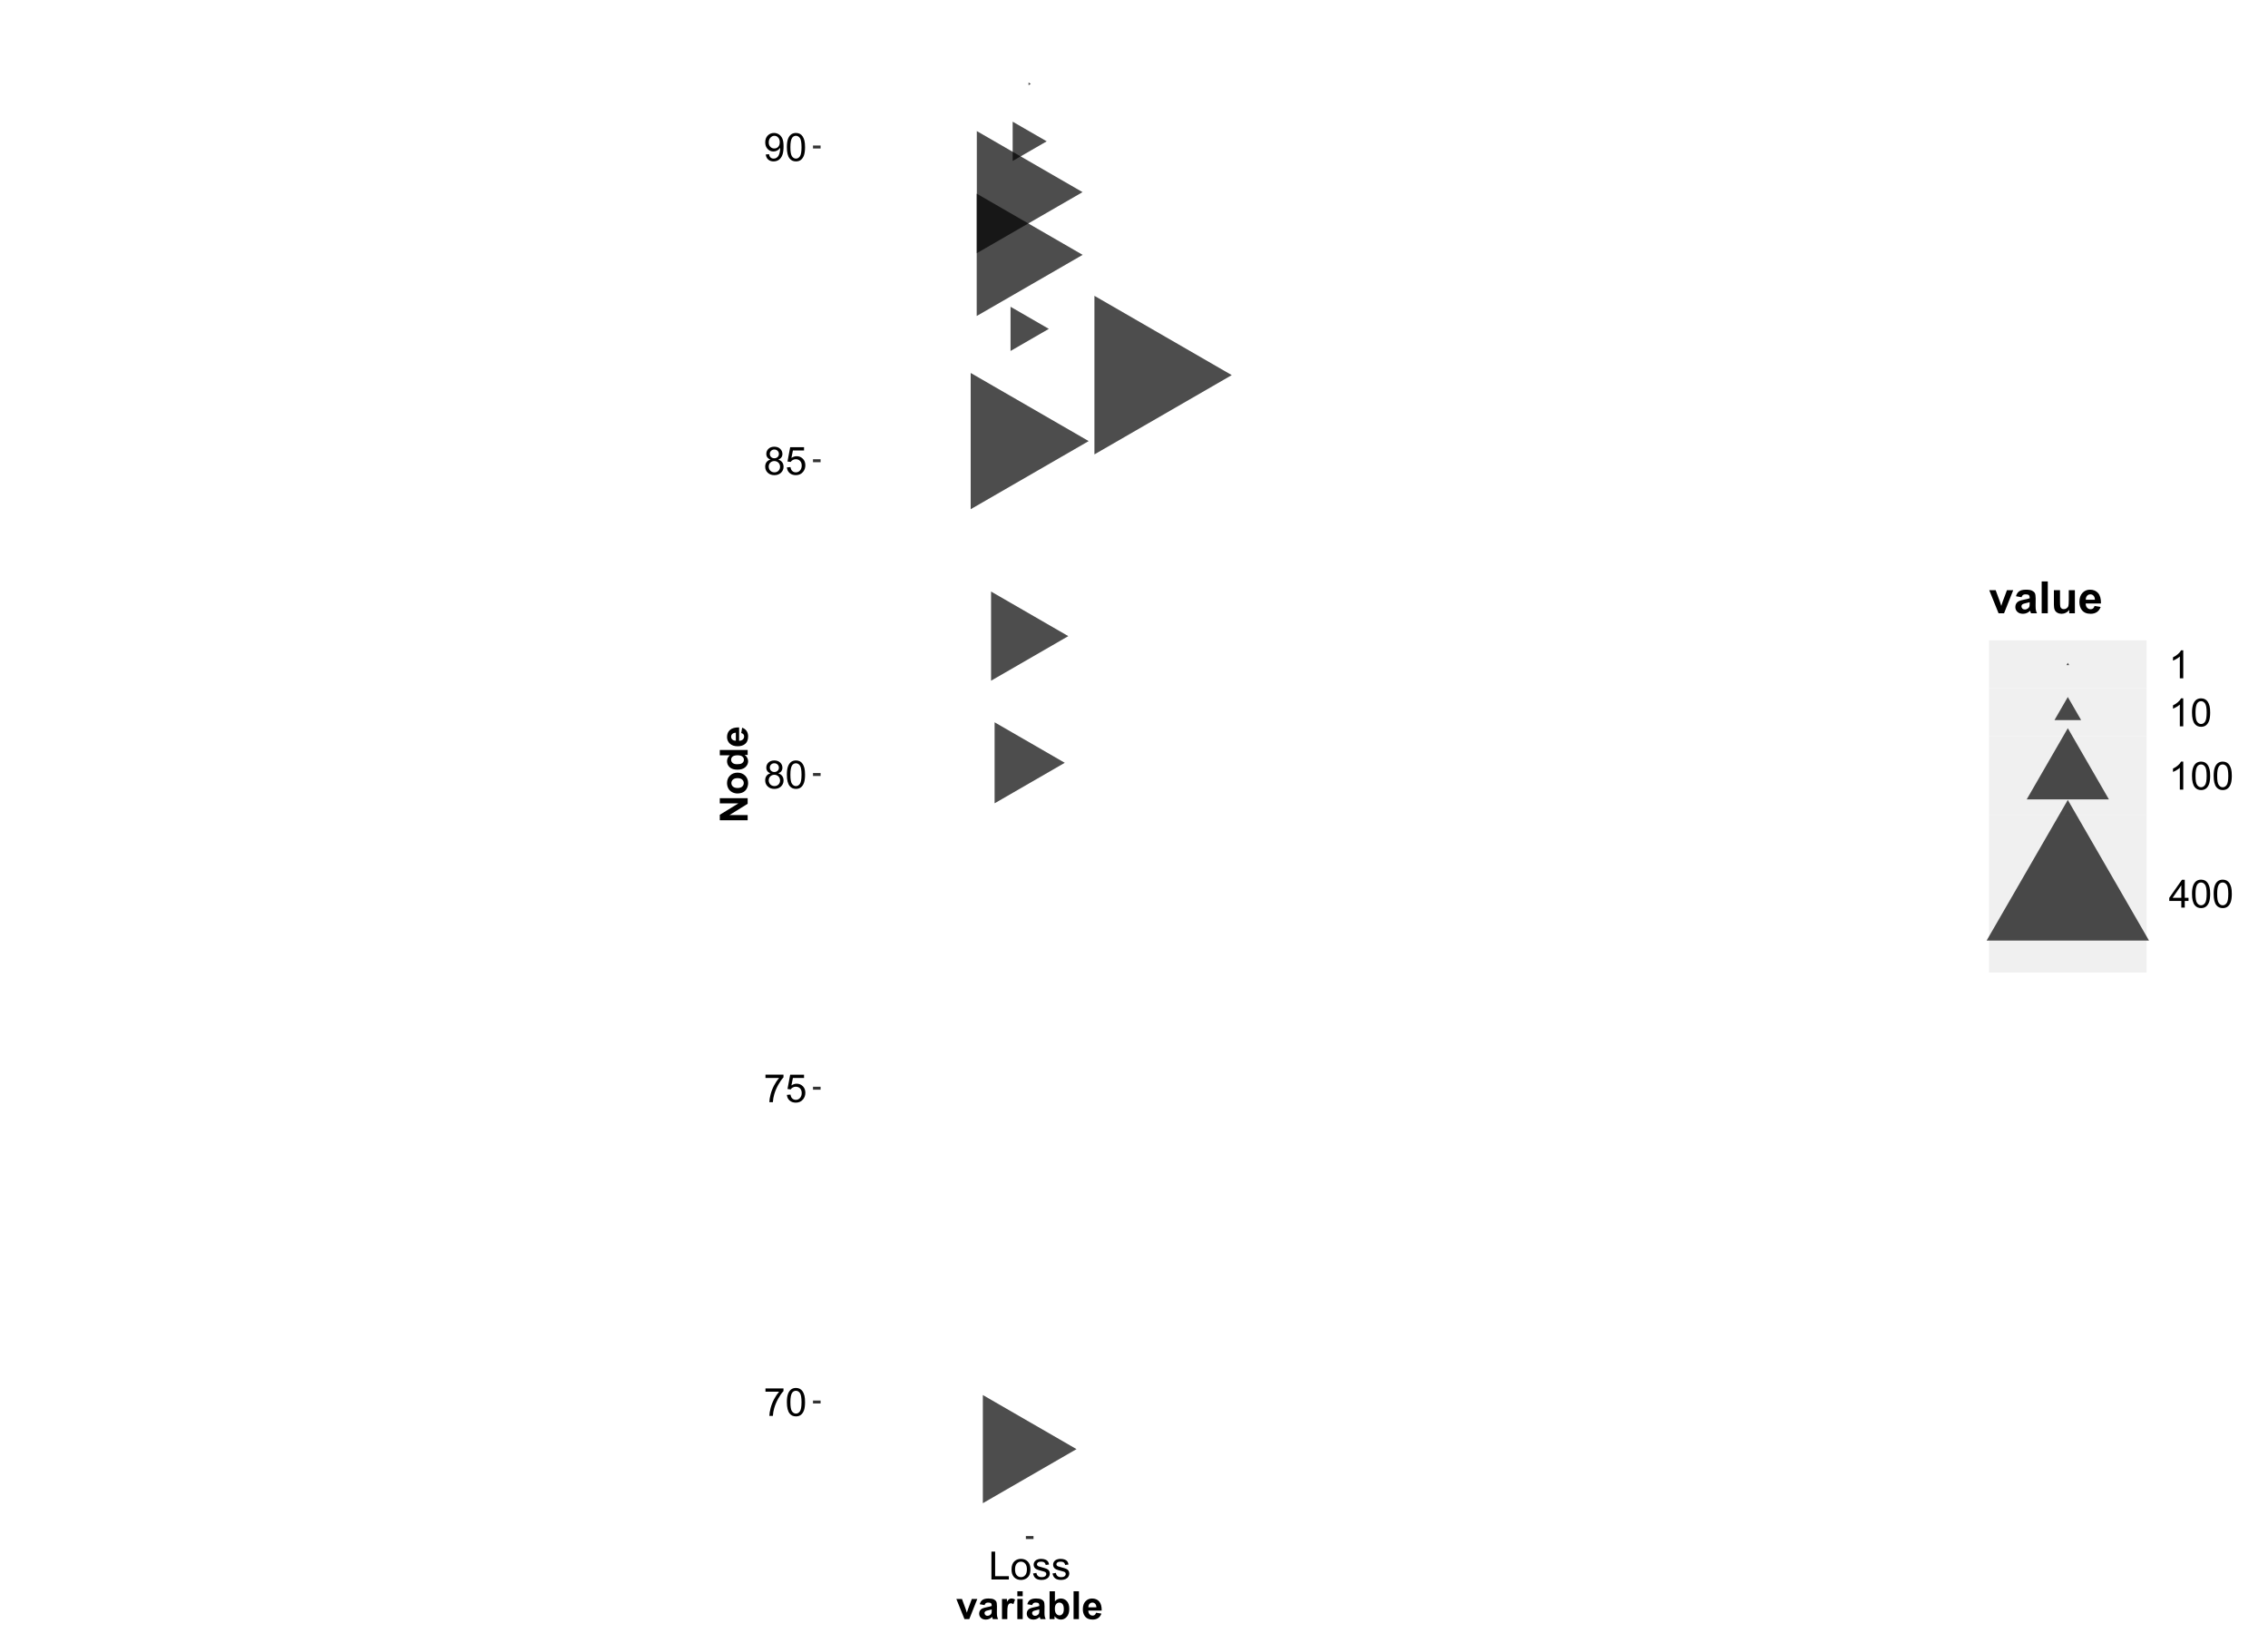 <?xml version="1.0" encoding="UTF-8" standalone="no"?>
<svg
   width="816pt"
   height="591pt"
   viewBox="0 0 816 591"
   version="1.1"
   id="svg30632"
   sodipodi:docname="loss_triangles.svg"
   inkscape:version="1.2.2 (732a01da63, 2022-12-09)"
   xmlns:inkscape="http://www.inkscape.org/namespaces/inkscape"
   xmlns:sodipodi="http://sodipodi.sourceforge.net/DTD/sodipodi-0.dtd"
   xmlns:xlink="http://www.w3.org/1999/xlink"
   xmlns="http://www.w3.org/2000/svg"
   xmlns:svg="http://www.w3.org/2000/svg">
  <sodipodi:namedview
     id="namedview30634"
     pagecolor="#ffffff"
     bordercolor="#000000"
     borderopacity="0.25"
     inkscape:showpageshadow="2"
     inkscape:pageopacity="0.0"
     inkscape:pagecheckerboard="0"
     inkscape:deskcolor="#d1d1d1"
     inkscape:document-units="pt"
     showgrid="false"
     inkscape:zoom="0.72303858"
     inkscape:cx="703.9735"
     inkscape:cy="450.18345"
     inkscape:window-width="958"
     inkscape:window-height="1002"
     inkscape:window-x="2874"
     inkscape:window-y="0"
     inkscape:window-maximized="0"
     inkscape:current-layer="svg30632" />
  <defs
     id="defs30427">
    <g
       id="g30395">
      <symbol
         overflow="visible"
         id="glyph0-0">
        <path
           style="stroke:none;"
           d="M 1.75 0 L 1.75 -8.75 L 8.75 -8.75 L 8.75 0 Z M 1.969 -0.219 L 8.531 -0.219 L 8.531 -8.531 L 1.969 -8.531 Z M 1.969 -0.219 "
           id="path30305" />
      </symbol>
      <symbol
         overflow="visible"
         id="glyph0-1">
        <path
           style="stroke:none;"
           d="M 0.664 -8.711 L 0.664 -9.891 L 7.148 -9.891 L 7.148 -8.934 C 6.512 -8.25 5.879 -7.348 5.254 -6.227 C 4.625 -5.098 4.141 -3.941 3.801 -2.754 C 3.551 -1.914 3.395 -0.996 3.328 0 L 2.062 0 C 2.078 -0.789 2.23 -1.738 2.527 -2.855 C 2.82 -3.969 3.246 -5.047 3.801 -6.086 C 4.352 -7.121 4.941 -7.996 5.57 -8.711 Z M 0.664 -8.711 "
           id="path30308" />
      </symbol>
      <symbol
         overflow="visible"
         id="glyph0-2">
        <path
           style="stroke:none;"
           d="M 0.582 -4.941 C 0.578 -6.121 0.699 -7.074 0.945 -7.801 C 1.188 -8.52 1.551 -9.078 2.031 -9.473 C 2.512 -9.863 3.117 -10.059 3.848 -10.062 C 4.383 -10.059 4.855 -9.953 5.262 -9.738 C 5.668 -9.52 6 -9.207 6.266 -8.801 C 6.527 -8.391 6.738 -7.891 6.891 -7.309 C 7.039 -6.723 7.113 -5.934 7.117 -4.941 C 7.113 -3.762 6.992 -2.812 6.754 -2.094 C 6.508 -1.367 6.145 -0.809 5.668 -0.418 C 5.184 -0.023 4.578 0.168 3.848 0.172 C 2.879 0.168 2.121 -0.176 1.57 -0.867 C 0.91 -1.699 0.578 -3.055 0.582 -4.941 Z M 1.844 -4.941 C 1.84 -3.293 2.031 -2.199 2.422 -1.656 C 2.805 -1.109 3.281 -0.836 3.848 -0.84 C 4.41 -0.836 4.887 -1.109 5.273 -1.66 C 5.656 -2.203 5.848 -3.297 5.852 -4.941 C 5.848 -6.59 5.656 -7.688 5.273 -8.23 C 4.887 -8.77 4.406 -9.039 3.836 -9.043 C 3.27 -9.039 2.816 -8.801 2.48 -8.328 C 2.051 -7.711 1.84 -6.582 1.844 -4.941 Z M 1.844 -4.941 "
           id="path30311" />
      </symbol>
      <symbol
         overflow="visible"
         id="glyph0-3">
        <path
           style="stroke:none;"
           d="M 0.582 -2.625 L 1.875 -2.734 C 1.969 -2.102 2.188 -1.629 2.539 -1.312 C 2.883 -0.996 3.305 -0.836 3.801 -0.84 C 4.391 -0.836 4.891 -1.059 5.305 -1.508 C 5.711 -1.953 5.918 -2.547 5.922 -3.289 C 5.918 -3.984 5.719 -4.539 5.328 -4.949 C 4.93 -5.352 4.414 -5.555 3.781 -5.559 C 3.383 -5.555 3.027 -5.465 2.707 -5.285 C 2.387 -5.105 2.133 -4.871 1.953 -4.586 L 0.801 -4.738 L 1.77 -9.883 L 6.754 -9.883 L 6.754 -8.711 L 2.754 -8.711 L 2.215 -6.016 C 2.816 -6.434 3.445 -6.645 4.109 -6.645 C 4.98 -6.645 5.719 -6.34 6.324 -5.734 C 6.922 -5.129 7.223 -4.352 7.227 -3.398 C 7.223 -2.492 6.961 -1.707 6.434 -1.047 C 5.789 -0.234 4.91 0.168 3.801 0.172 C 2.887 0.168 2.141 -0.082 1.566 -0.594 C 0.988 -1.102 0.66 -1.781 0.582 -2.625 Z M 0.582 -2.625 "
           id="path30314" />
      </symbol>
      <symbol
         overflow="visible"
         id="glyph0-4">
        <path
           style="stroke:none;"
           d="M 2.477 -5.434 C 1.965 -5.617 1.586 -5.887 1.34 -6.234 C 1.09 -6.578 0.965 -6.992 0.969 -7.477 C 0.965 -8.203 1.227 -8.816 1.754 -9.316 C 2.277 -9.812 2.977 -10.059 3.848 -10.062 C 4.719 -10.059 5.422 -9.805 5.961 -9.301 C 6.492 -8.789 6.762 -8.172 6.762 -7.445 C 6.762 -6.977 6.637 -6.57 6.395 -6.23 C 6.148 -5.883 5.781 -5.617 5.285 -5.434 C 5.898 -5.23 6.363 -4.906 6.688 -4.461 C 7.008 -4.012 7.172 -3.48 7.172 -2.863 C 7.172 -2.004 6.867 -1.285 6.262 -0.703 C 5.652 -0.121 4.855 0.168 3.867 0.172 C 2.879 0.168 2.082 -0.121 1.477 -0.707 C 0.867 -1.289 0.562 -2.02 0.566 -2.898 C 0.562 -3.547 0.727 -4.094 1.062 -4.535 C 1.391 -4.973 1.863 -5.27 2.477 -5.434 Z M 2.227 -7.52 C 2.227 -7.043 2.379 -6.656 2.684 -6.355 C 2.988 -6.055 3.383 -5.906 3.875 -5.906 C 4.344 -5.906 4.734 -6.055 5.039 -6.352 C 5.344 -6.648 5.496 -7.016 5.496 -7.453 C 5.496 -7.902 5.34 -8.281 5.027 -8.59 C 4.715 -8.895 4.324 -9.047 3.863 -9.051 C 3.387 -9.047 2.996 -8.895 2.691 -8.598 C 2.379 -8.293 2.227 -7.934 2.227 -7.52 Z M 1.832 -2.891 C 1.828 -2.539 1.91 -2.203 2.082 -1.875 C 2.246 -1.547 2.496 -1.289 2.824 -1.109 C 3.152 -0.926 3.504 -0.836 3.883 -0.84 C 4.469 -0.836 4.953 -1.027 5.34 -1.406 C 5.719 -1.785 5.91 -2.266 5.914 -2.852 C 5.91 -3.441 5.715 -3.93 5.32 -4.32 C 4.926 -4.703 4.434 -4.898 3.844 -4.902 C 3.262 -4.898 2.781 -4.707 2.402 -4.328 C 2.02 -3.941 1.828 -3.461 1.832 -2.891 Z M 1.832 -2.891 "
           id="path30317" />
      </symbol>
      <symbol
         overflow="visible"
         id="glyph0-5">
        <path
           style="stroke:none;"
           d="M 0.766 -2.316 L 1.949 -2.426 C 2.047 -1.871 2.238 -1.465 2.52 -1.215 C 2.801 -0.961 3.164 -0.836 3.609 -0.84 C 3.984 -0.836 4.312 -0.922 4.602 -1.098 C 4.883 -1.27 5.117 -1.504 5.305 -1.793 C 5.484 -2.082 5.637 -2.473 5.762 -2.965 C 5.879 -3.457 5.941 -3.957 5.945 -4.469 C 5.941 -4.523 5.941 -4.605 5.941 -4.719 C 5.691 -4.32 5.352 -4.004 4.93 -3.762 C 4.5 -3.52 4.039 -3.398 3.547 -3.398 C 2.715 -3.398 2.016 -3.699 1.441 -4.301 C 0.867 -4.902 0.578 -5.695 0.582 -6.68 C 0.578 -7.695 0.879 -8.512 1.48 -9.133 C 2.078 -9.75 2.828 -10.059 3.734 -10.062 C 4.383 -10.059 4.98 -9.883 5.52 -9.535 C 6.059 -9.18 6.469 -8.68 6.75 -8.035 C 7.031 -7.383 7.172 -6.445 7.172 -5.215 C 7.172 -3.934 7.031 -2.914 6.754 -2.156 C 6.473 -1.398 6.059 -0.82 5.512 -0.422 C 4.961 -0.027 4.316 0.168 3.582 0.172 C 2.793 0.168 2.152 -0.047 1.66 -0.48 C 1.16 -0.914 0.863 -1.523 0.766 -2.316 Z M 5.805 -6.742 C 5.801 -7.445 5.613 -8.004 5.238 -8.422 C 4.863 -8.832 4.41 -9.039 3.883 -9.043 C 3.332 -9.039 2.855 -8.816 2.453 -8.371 C 2.043 -7.922 1.84 -7.344 1.844 -6.637 C 1.84 -5.996 2.031 -5.477 2.422 -5.082 C 2.805 -4.68 3.281 -4.48 3.848 -4.484 C 4.414 -4.48 4.883 -4.68 5.254 -5.082 C 5.617 -5.477 5.801 -6.031 5.805 -6.742 Z M 5.805 -6.742 "
           id="path30320" />
      </symbol>
      <symbol
         overflow="visible"
         id="glyph0-6">
        <path
           style="stroke:none;"
           d="M 1.023 0 L 1.023 -10.023 L 2.352 -10.023 L 2.352 -1.184 L 7.289 -1.184 L 7.289 0 Z M 1.023 0 "
           id="path30323" />
      </symbol>
      <symbol
         overflow="visible"
         id="glyph0-7">
        <path
           style="stroke:none;"
           d="M 0.465 -3.629 C 0.461 -4.973 0.836 -5.969 1.586 -6.617 C 2.207 -7.148 2.969 -7.418 3.867 -7.422 C 4.867 -7.418 5.684 -7.09 6.316 -6.441 C 6.949 -5.785 7.266 -4.883 7.266 -3.734 C 7.266 -2.797 7.125 -2.062 6.844 -1.527 C 6.562 -0.992 6.152 -0.578 5.621 -0.281 C 5.082 0.016 4.5 0.164 3.867 0.164 C 2.852 0.164 2.027 -0.16 1.402 -0.812 C 0.773 -1.461 0.461 -2.398 0.465 -3.629 Z M 1.73 -3.629 C 1.727 -2.695 1.93 -2 2.336 -1.539 C 2.738 -1.074 3.25 -0.844 3.867 -0.848 C 4.477 -0.844 4.984 -1.074 5.391 -1.543 C 5.797 -2.004 6 -2.715 6 -3.672 C 6 -4.566 5.793 -5.246 5.387 -5.711 C 4.977 -6.172 4.473 -6.402 3.867 -6.406 C 3.25 -6.402 2.738 -6.172 2.336 -5.715 C 1.93 -5.25 1.727 -4.555 1.73 -3.629 Z M 1.73 -3.629 "
           id="path30326" />
      </symbol>
      <symbol
         overflow="visible"
         id="glyph0-8">
        <path
           style="stroke:none;"
           d="M 0.43 -2.168 L 1.648 -2.359 C 1.711 -1.867 1.902 -1.492 2.219 -1.234 C 2.527 -0.973 2.965 -0.844 3.527 -0.848 C 4.09 -0.844 4.508 -0.957 4.785 -1.191 C 5.055 -1.418 5.191 -1.691 5.195 -2.004 C 5.191 -2.281 5.07 -2.5 4.832 -2.66 C 4.66 -2.77 4.242 -2.906 3.574 -3.078 C 2.672 -3.301 2.047 -3.5 1.699 -3.668 C 1.348 -3.832 1.082 -4.059 0.906 -4.355 C 0.723 -4.645 0.633 -4.973 0.637 -5.332 C 0.633 -5.652 0.707 -5.949 0.855 -6.23 C 1.004 -6.504 1.203 -6.734 1.461 -6.918 C 1.648 -7.055 1.91 -7.172 2.246 -7.273 C 2.574 -7.367 2.93 -7.418 3.309 -7.422 C 3.875 -7.418 4.375 -7.336 4.809 -7.176 C 5.234 -7.008 5.551 -6.785 5.762 -6.508 C 5.965 -6.227 6.109 -5.852 6.188 -5.387 L 4.984 -5.223 C 4.926 -5.59 4.766 -5.883 4.508 -6.098 C 4.242 -6.305 3.875 -6.41 3.398 -6.414 C 2.832 -6.41 2.426 -6.316 2.188 -6.133 C 1.941 -5.941 1.82 -5.723 1.824 -5.477 C 1.82 -5.312 1.871 -5.168 1.977 -5.047 C 2.07 -4.91 2.227 -4.801 2.445 -4.719 C 2.566 -4.668 2.93 -4.562 3.535 -4.402 C 4.402 -4.168 5.012 -3.98 5.355 -3.832 C 5.699 -3.684 5.969 -3.465 6.164 -3.184 C 6.359 -2.898 6.457 -2.551 6.461 -2.133 C 6.457 -1.719 6.336 -1.332 6.102 -0.973 C 5.859 -0.609 5.516 -0.328 5.066 -0.133 C 4.613 0.066 4.102 0.164 3.535 0.164 C 2.586 0.164 1.867 -0.031 1.375 -0.422 C 0.879 -0.812 0.562 -1.395 0.43 -2.168 Z M 0.43 -2.168 "
           id="path30329" />
      </symbol>
      <symbol
         overflow="visible"
         id="glyph0-9">
        <path
           style="stroke:none;"
           d="M 5.215 0 L 3.984 0 L 3.984 -7.84 C 3.688 -7.559 3.297 -7.273 2.816 -6.992 C 2.336 -6.707 1.906 -6.496 1.523 -6.359 L 1.523 -7.547 C 2.211 -7.867 2.812 -8.258 3.328 -8.723 C 3.844 -9.18 4.207 -9.625 4.422 -10.062 L 5.215 -10.062 Z M 5.215 0 "
           id="path30332" />
      </symbol>
      <symbol
         overflow="visible"
         id="glyph0-10">
        <path
           style="stroke:none;"
           d="M 4.523 0 L 4.523 -2.398 L 0.18 -2.398 L 0.18 -3.527 L 4.75 -10.023 L 5.758 -10.023 L 5.758 -3.527 L 7.109 -3.527 L 7.109 -2.398 L 5.758 -2.398 L 5.758 0 Z M 4.523 -3.527 L 4.523 -8.047 L 1.387 -3.527 Z M 4.523 -3.527 "
           id="path30335" />
      </symbol>
      <symbol
         overflow="visible"
         id="glyph1-0">
        <path
           style="stroke:none;"
           d="M 1.75 0 L 1.75 -8.75 L 8.75 -8.75 L 8.75 0 Z M 1.969 -0.219 L 8.531 -0.219 L 8.531 -8.531 L 1.969 -8.531 Z M 1.969 -0.219 "
           id="path30338" />
      </symbol>
      <symbol
         overflow="visible"
         id="glyph1-1">
        <path
           style="stroke:none;"
           d="M 3 0 L 0.074 -7.258 L 2.094 -7.258 L 3.461 -3.555 L 3.855 -2.316 C 3.957 -2.629 4.023 -2.836 4.055 -2.938 C 4.117 -3.141 4.184 -3.348 4.258 -3.555 L 5.641 -7.258 L 7.617 -7.258 L 4.73 0 Z M 3 0 "
           id="path30341" />
      </symbol>
      <symbol
         overflow="visible"
         id="glyph1-2">
        <path
           style="stroke:none;"
           d="M 2.441 -5.047 L 0.695 -5.359 C 0.891 -6.059 1.227 -6.578 1.707 -6.918 C 2.184 -7.25 2.898 -7.418 3.844 -7.422 C 4.695 -7.418 5.332 -7.316 5.754 -7.117 C 6.172 -6.914 6.465 -6.656 6.641 -6.348 C 6.809 -6.031 6.895 -5.461 6.898 -4.629 L 6.875 -2.387 C 6.871 -1.746 6.902 -1.277 6.969 -0.973 C 7.027 -0.668 7.145 -0.344 7.312 0 L 5.414 0 C 5.363 -0.125 5.301 -0.312 5.23 -0.566 C 5.195 -0.68 5.172 -0.754 5.16 -0.793 C 4.828 -0.469 4.477 -0.23 4.105 -0.074 C 3.73 0.086 3.332 0.164 2.914 0.164 C 2.16 0.164 1.57 -0.039 1.145 -0.445 C 0.711 -0.852 0.496 -1.363 0.5 -1.984 C 0.496 -2.391 0.594 -2.754 0.793 -3.078 C 0.984 -3.398 1.262 -3.645 1.617 -3.816 C 1.969 -3.984 2.477 -4.137 3.145 -4.266 C 4.039 -4.434 4.66 -4.59 5.012 -4.738 L 5.012 -4.93 C 5.008 -5.297 4.918 -5.562 4.738 -5.719 C 4.555 -5.875 4.211 -5.953 3.703 -5.953 C 3.359 -5.953 3.09 -5.883 2.902 -5.75 C 2.707 -5.613 2.555 -5.379 2.441 -5.047 Z M 5.012 -3.484 C 4.762 -3.402 4.371 -3.305 3.84 -3.191 C 3.305 -3.078 2.957 -2.969 2.797 -2.859 C 2.543 -2.68 2.418 -2.453 2.422 -2.18 C 2.418 -1.91 2.52 -1.676 2.723 -1.48 C 2.922 -1.281 3.176 -1.184 3.484 -1.188 C 3.832 -1.184 4.164 -1.297 4.477 -1.531 C 4.711 -1.699 4.863 -1.914 4.938 -2.168 C 4.984 -2.332 5.008 -2.641 5.012 -3.102 Z M 5.012 -3.484 "
           id="path30344" />
      </symbol>
      <symbol
         overflow="visible"
         id="glyph1-3">
        <path
           style="stroke:none;"
           d="M 2.844 0 L 0.922 0 L 0.922 -7.258 L 2.707 -7.258 L 2.707 -6.227 C 3.012 -6.715 3.285 -7.035 3.531 -7.191 C 3.773 -7.34 4.051 -7.418 4.359 -7.422 C 4.797 -7.418 5.219 -7.297 5.625 -7.062 L 5.031 -5.387 C 4.707 -5.594 4.406 -5.699 4.129 -5.703 C 3.859 -5.699 3.633 -5.625 3.445 -5.48 C 3.258 -5.328 3.109 -5.062 3.004 -4.676 C 2.895 -4.285 2.84 -3.473 2.844 -2.242 Z M 2.844 0 "
           id="path30347" />
      </symbol>
      <symbol
         overflow="visible"
         id="glyph1-4">
        <path
           style="stroke:none;"
           d="M 1.004 -8.242 L 1.004 -10.023 L 2.926 -10.023 L 2.926 -8.242 Z M 1.004 0 L 1.004 -7.258 L 2.926 -7.258 L 2.926 0 Z M 1.004 0 "
           id="path30350" />
      </symbol>
      <symbol
         overflow="visible"
         id="glyph1-5">
        <path
           style="stroke:none;"
           d="M 0.922 0 L 0.922 -10.023 L 2.844 -10.023 L 2.844 -6.414 C 3.434 -7.082 4.137 -7.418 4.949 -7.422 C 5.828 -7.418 6.559 -7.098 7.141 -6.461 C 7.719 -5.82 8.008 -4.902 8.012 -3.703 C 8.008 -2.461 7.715 -1.504 7.125 -0.84 C 6.535 -0.168 5.816 0.164 4.977 0.164 C 4.559 0.164 4.152 0.062 3.75 -0.145 C 3.344 -0.352 2.996 -0.66 2.707 -1.066 L 2.707 0 Z M 2.828 -3.789 C 2.824 -3.035 2.945 -2.477 3.188 -2.117 C 3.516 -1.602 3.957 -1.348 4.512 -1.352 C 4.934 -1.348 5.293 -1.527 5.594 -1.895 C 5.891 -2.254 6.039 -2.828 6.043 -3.609 C 6.039 -4.438 5.891 -5.035 5.59 -5.402 C 5.289 -5.77 4.902 -5.953 4.438 -5.953 C 3.973 -5.953 3.59 -5.773 3.285 -5.418 C 2.977 -5.059 2.824 -4.516 2.828 -3.789 Z M 2.828 -3.789 "
           id="path30353" />
      </symbol>
      <symbol
         overflow="visible"
         id="glyph1-6">
        <path
           style="stroke:none;"
           d="M 1.004 0 L 1.004 -10.023 L 2.926 -10.023 L 2.926 0 Z M 1.004 0 "
           id="path30356" />
      </symbol>
      <symbol
         overflow="visible"
         id="glyph1-7">
        <path
           style="stroke:none;"
           d="M 5.211 -2.312 L 7.125 -1.988 C 6.875 -1.285 6.484 -0.754 5.957 -0.387 C 5.422 -0.02 4.758 0.164 3.965 0.164 C 2.699 0.164 1.766 -0.246 1.164 -1.074 C 0.684 -1.73 0.445 -2.566 0.445 -3.574 C 0.445 -4.777 0.758 -5.719 1.387 -6.398 C 2.016 -7.078 2.812 -7.418 3.773 -7.422 C 4.852 -7.418 5.703 -7.062 6.328 -6.352 C 6.953 -5.641 7.25 -4.547 7.227 -3.078 L 2.414 -3.078 C 2.426 -2.504 2.578 -2.062 2.875 -1.746 C 3.168 -1.43 3.539 -1.27 3.984 -1.273 C 4.285 -1.27 4.535 -1.352 4.742 -1.52 C 4.945 -1.68 5.102 -1.945 5.211 -2.312 Z M 5.32 -4.25 C 5.305 -4.805 5.16 -5.23 4.887 -5.52 C 4.613 -5.809 4.281 -5.953 3.891 -5.953 C 3.469 -5.953 3.121 -5.801 2.852 -5.496 C 2.574 -5.191 2.438 -4.773 2.445 -4.25 Z M 5.32 -4.25 "
           id="path30359" />
      </symbol>
      <symbol
         overflow="visible"
         id="glyph2-0">
        <path
           style="stroke:none;"
           d="M 0 -1.75 L -8.75 -1.75 L -8.75 -8.75 L 0 -8.75 Z M -0.219 -1.969 L -0.219 -8.531 L -8.531 -8.531 L -8.531 -1.969 Z M -0.219 -1.969 "
           id="path30362" />
      </symbol>
      <symbol
         overflow="visible"
         id="glyph2-1">
        <path
           style="stroke:none;"
           d="M 0 -1.039 L -10.023 -1.039 L -10.023 -3.008 L -3.328 -7.109 L -10.023 -7.109 L -10.023 -8.988 L 0 -8.988 L 0 -6.961 L -6.535 -2.918 L 0 -2.918 Z M 0 -1.039 "
           id="path30365" />
      </symbol>
      <symbol
         overflow="visible"
         id="glyph2-2">
        <path
           style="stroke:none;"
           d="M -3.734 -0.562 C -4.367 -0.562 -4.984 -0.719 -5.582 -1.031 C -6.18 -1.344 -6.637 -1.789 -6.949 -2.367 C -7.262 -2.945 -7.418 -3.59 -7.422 -4.301 C -7.418 -5.398 -7.062 -6.297 -6.352 -7 C -5.641 -7.699 -4.738 -8.051 -3.648 -8.055 C -2.551 -8.051 -1.641 -7.695 -0.918 -6.988 C -0.195 -6.277 0.164 -5.387 0.164 -4.312 C 0.164 -3.648 0.016 -3.012 -0.285 -2.41 C -0.586 -1.801 -1.027 -1.344 -1.609 -1.031 C -2.188 -0.719 -2.895 -0.562 -3.734 -0.562 Z M -3.629 -2.531 C -2.906 -2.531 -2.355 -2.699 -1.977 -3.043 C -1.59 -3.379 -1.398 -3.801 -1.402 -4.305 C -1.398 -4.805 -1.59 -5.227 -1.977 -5.566 C -2.355 -5.906 -2.914 -6.074 -3.645 -6.078 C -4.355 -6.074 -4.902 -5.906 -5.285 -5.566 C -5.668 -5.227 -5.859 -4.805 -5.859 -4.305 C -5.859 -3.801 -5.668 -3.379 -5.285 -3.043 C -4.902 -2.699 -4.348 -2.531 -3.629 -2.531 Z M -3.629 -2.531 "
           id="path30368" />
      </symbol>
      <symbol
         overflow="visible"
         id="glyph2-3">
        <path
           style="stroke:none;"
           d="M 0 -7.664 L 0 -5.879 L -1.066 -5.879 C -0.652 -5.578 -0.344 -5.23 -0.141 -4.828 C 0.062 -4.426 0.164 -4.02 0.164 -3.609 C 0.164 -2.773 -0.172 -2.059 -0.844 -1.465 C -1.516 -0.871 -2.453 -0.574 -3.656 -0.574 C -4.887 -0.574 -5.82 -0.863 -6.461 -1.441 C -7.098 -2.02 -7.418 -2.75 -7.422 -3.637 C -7.418 -4.445 -7.082 -5.148 -6.414 -5.742 L -10.023 -5.742 L -10.023 -7.664 Z M -3.789 -2.535 C -3.012 -2.531 -2.449 -2.641 -2.105 -2.859 C -1.598 -3.164 -1.348 -3.594 -1.352 -4.156 C -1.348 -4.594 -1.535 -4.973 -1.914 -5.285 C -2.289 -5.594 -2.852 -5.746 -3.602 -5.75 C -4.434 -5.746 -5.035 -5.598 -5.402 -5.297 C -5.77 -4.996 -5.953 -4.609 -5.953 -4.141 C -5.953 -3.684 -5.77 -3.301 -5.41 -2.996 C -5.043 -2.684 -4.504 -2.531 -3.789 -2.535 Z M -3.789 -2.535 "
           id="path30371" />
      </symbol>
      <symbol
         overflow="visible"
         id="glyph2-4">
        <path
           style="stroke:none;"
           d="M -2.309 -5.211 L -1.988 -7.125 C -1.285 -6.875 -0.754 -6.484 -0.387 -5.957 C -0.02 -5.422 0.164 -4.758 0.164 -3.965 C 0.164 -2.699 -0.246 -1.766 -1.074 -1.164 C -1.73 -0.684 -2.566 -0.445 -3.574 -0.445 C -4.777 -0.445 -5.719 -0.758 -6.398 -1.387 C -7.078 -2.016 -7.418 -2.812 -7.422 -3.773 C -7.418 -4.852 -7.062 -5.703 -6.352 -6.328 C -5.641 -6.953 -4.547 -7.25 -3.074 -7.227 L -3.078 -2.414 C -2.504 -2.426 -2.062 -2.578 -1.746 -2.875 C -1.426 -3.168 -1.266 -3.539 -1.27 -3.984 C -1.266 -4.285 -1.348 -4.535 -1.516 -4.742 C -1.676 -4.945 -1.941 -5.102 -2.309 -5.211 Z M -4.25 -5.32 C -4.805 -5.305 -5.23 -5.16 -5.52 -4.887 C -5.809 -4.613 -5.953 -4.281 -5.953 -3.891 C -5.953 -3.469 -5.801 -3.121 -5.496 -2.852 C -5.191 -2.574 -4.773 -2.441 -4.25 -2.449 Z M -4.25 -5.32 "
           id="path30374" />
      </symbol>
      <symbol
         overflow="visible"
         id="glyph3-0">
        <path
           style="stroke:none;"
           d="M 2 0 L 2 -10 L 10 -10 L 10 0 Z M 2.25 -0.25 L 9.75 -0.25 L 9.75 -9.75 L 2.25 -9.75 Z M 2.25 -0.25 "
           id="path30377" />
      </symbol>
      <symbol
         overflow="visible"
         id="glyph3-1">
        <path
           style="stroke:none;"
           d="M 3.43 0 L 0.086 -8.297 L 2.391 -8.297 L 3.953 -4.062 L 4.406 -2.648 C 4.523 -3.008 4.598 -3.242 4.633 -3.359 C 4.703 -3.59 4.781 -3.824 4.867 -4.062 L 6.445 -8.297 L 8.703 -8.297 L 5.406 0 Z M 3.43 0 "
           id="path30380" />
      </symbol>
      <symbol
         overflow="visible"
         id="glyph3-2">
        <path
           style="stroke:none;"
           d="M 2.789 -5.766 L 0.797 -6.125 C 1.02 -6.922 1.402 -7.516 1.953 -7.906 C 2.496 -8.289 3.309 -8.484 4.391 -8.484 C 5.367 -8.484 6.098 -8.367 6.578 -8.137 C 7.055 -7.902 7.391 -7.609 7.59 -7.254 C 7.781 -6.895 7.879 -6.238 7.883 -5.289 L 7.859 -2.727 C 7.855 -1.992 7.891 -1.457 7.965 -1.113 C 8.031 -0.766 8.164 -0.395 8.359 0 L 6.188 0 C 6.129 -0.145 6.059 -0.359 5.977 -0.648 C 5.938 -0.777 5.91 -0.863 5.898 -0.906 C 5.52 -0.539 5.117 -0.266 4.695 -0.086 C 4.266 0.098 3.812 0.188 3.328 0.188 C 2.473 0.188 1.797 -0.043 1.309 -0.508 C 0.812 -0.969 0.566 -1.555 0.57 -2.266 C 0.566 -2.73 0.68 -3.148 0.906 -3.52 C 1.129 -3.883 1.441 -4.164 1.848 -4.363 C 2.246 -4.555 2.828 -4.727 3.594 -4.875 C 4.617 -5.066 5.328 -5.246 5.727 -5.414 L 5.727 -5.633 C 5.723 -6.051 5.621 -6.352 5.414 -6.535 C 5.203 -6.711 4.809 -6.801 4.234 -6.805 C 3.84 -6.801 3.535 -6.727 3.32 -6.574 C 3.098 -6.418 2.922 -6.148 2.789 -5.766 Z M 5.727 -3.984 C 5.441 -3.891 4.996 -3.777 4.391 -3.648 C 3.777 -3.516 3.379 -3.387 3.195 -3.266 C 2.906 -3.059 2.766 -2.801 2.766 -2.492 C 2.766 -2.18 2.879 -1.914 3.109 -1.695 C 3.336 -1.469 3.629 -1.359 3.984 -1.359 C 4.379 -1.359 4.754 -1.488 5.117 -1.75 C 5.379 -1.945 5.555 -2.188 5.641 -2.477 C 5.695 -2.66 5.723 -3.016 5.727 -3.547 Z M 5.727 -3.984 "
           id="path30383" />
      </symbol>
      <symbol
         overflow="visible"
         id="glyph3-3">
        <path
           style="stroke:none;"
           d="M 1.148 0 L 1.148 -11.453 L 3.344 -11.453 L 3.344 0 Z M 1.148 0 "
           id="path30386" />
      </symbol>
      <symbol
         overflow="visible"
         id="glyph3-4">
        <path
           style="stroke:none;"
           d="M 6.609 0 L 6.609 -1.242 C 6.305 -0.797 5.906 -0.445 5.418 -0.195 C 4.922 0.062 4.402 0.188 3.859 0.188 C 3.301 0.188 2.801 0.066 2.359 -0.18 C 1.914 -0.422 1.594 -0.766 1.398 -1.211 C 1.199 -1.652 1.102 -2.266 1.102 -3.047 L 1.102 -8.297 L 3.297 -8.297 L 3.297 -4.484 C 3.293 -3.312 3.332 -2.598 3.418 -2.34 C 3.496 -2.074 3.645 -1.867 3.859 -1.715 C 4.07 -1.559 4.34 -1.48 4.672 -1.484 C 5.043 -1.48 5.379 -1.586 5.68 -1.793 C 5.973 -1.996 6.176 -2.25 6.289 -2.559 C 6.395 -2.859 6.449 -3.605 6.453 -4.797 L 6.453 -8.297 L 8.648 -8.297 L 8.648 0 Z M 6.609 0 "
           id="path30389" />
      </symbol>
      <symbol
         overflow="visible"
         id="glyph3-5">
        <path
           style="stroke:none;"
           d="M 5.953 -2.641 L 8.141 -2.273 C 7.855 -1.469 7.414 -0.855 6.809 -0.441 C 6.199 -0.02 5.438 0.188 4.531 0.188 C 3.086 0.188 2.02 -0.281 1.328 -1.227 C 0.777 -1.977 0.504 -2.93 0.508 -4.086 C 0.504 -5.457 0.863 -6.535 1.586 -7.316 C 2.301 -8.094 3.211 -8.484 4.312 -8.484 C 5.547 -8.484 6.52 -8.074 7.234 -7.262 C 7.945 -6.441 8.285 -5.195 8.258 -3.516 L 2.758 -3.516 C 2.77 -2.863 2.945 -2.355 3.289 -1.996 C 3.625 -1.633 4.047 -1.453 4.555 -1.453 C 4.895 -1.453 5.184 -1.547 5.422 -1.734 C 5.652 -1.922 5.832 -2.223 5.953 -2.641 Z M 6.078 -4.859 C 6.059 -5.492 5.895 -5.977 5.586 -6.309 C 5.27 -6.637 4.891 -6.801 4.445 -6.805 C 3.965 -6.801 3.57 -6.629 3.258 -6.281 C 2.945 -5.93 2.789 -5.453 2.797 -4.859 Z M 6.078 -4.859 "
           id="path30392" />
      </symbol>
    </g>
    <clipPath
       id="clip1">
      <path
         d="M 41.746 447 L 699.191 447 L 699.191 449 L 41.746 449 Z M 41.746 447 "
         id="path30397" />
    </clipPath>
    <clipPath
       id="clip2">
      <path
         d="M 41.746 334 L 699.191 334 L 699.191 336 L 41.746 336 Z M 41.746 334 "
         id="path30400" />
    </clipPath>
    <clipPath
       id="clip3">
      <path
         d="M 41.746 221 L 699.191 221 L 699.191 223 L 41.746 223 Z M 41.746 221 "
         id="path30403" />
    </clipPath>
    <clipPath
       id="clip4">
      <path
         d="M 41.746 109 L 699.191 109 L 699.191 110 L 41.746 110 Z M 41.746 109 "
         id="path30406" />
    </clipPath>
    <clipPath
       id="clip5">
      <path
         d="M 41.746 503 L 699.191 503 L 699.191 505 L 41.746 505 Z M 41.746 503 "
         id="path30409" />
    </clipPath>
    <clipPath
       id="clip6">
      <path
         d="M 41.746 390 L 699.191 390 L 699.191 393 L 41.746 393 Z M 41.746 390 "
         id="path30412" />
    </clipPath>
    <clipPath
       id="clip7">
      <path
         d="M 41.746 278 L 699.191 278 L 699.191 280 L 41.746 280 Z M 41.746 278 "
         id="path30415" />
    </clipPath>
    <clipPath
       id="clip8">
      <path
         d="M 41.746 165 L 699.191 165 L 699.191 167 L 41.746 167 Z M 41.746 165 "
         id="path30418" />
    </clipPath>
    <clipPath
       id="clip9">
      <path
         d="M 41.746 52 L 699.191 52 L 699.191 54 L 41.746 54 Z M 41.746 52 "
         id="path30421" />
    </clipPath>
    <clipPath
       id="clip10">
      <path
         d="M 369 5.48 L 372 5.48 L 372 551.809 L 369 551.809 Z M 369 5.48 "
         id="path30424" />
    </clipPath>
  </defs>
  <rect
     x="0"
     y="0"
     width="816"
     height="591"
     style="fill:#ffffff;fill-opacity:1;stroke:none"
     id="rect30429" />
  <rect
     x="0"
     y="0"
     width="816"
     height="591"
     style="fill:#ffffff;fill-opacity:1;stroke:none"
     id="rect30431" />
  <path
     style="fill:none;stroke:#ffffff;stroke-width:1.067;stroke-linecap:round;stroke-linejoin:round;stroke-miterlimit:10;stroke-opacity:1"
     d="M 0,591 H 816 V 0 H 0 Z m 0,0"
     id="path30433" />
  <g
     clip-path="url(#clip1)"
     clip-rule="nonzero"
     id="g30437">
    <path
       style="fill:none;stroke:#ffffff;stroke-width:0.533;stroke-linecap:butt;stroke-linejoin:round;stroke-miterlimit:10;stroke-opacity:1"
       d="M 41.746,447.961 H 699.191"
       id="path30435" />
  </g>
  <g
     clip-path="url(#clip2)"
     clip-rule="nonzero"
     id="g30441">
    <path
       style="fill:none;stroke:#ffffff;stroke-width:0.533;stroke-linecap:butt;stroke-linejoin:round;stroke-miterlimit:10;stroke-opacity:1"
       d="M 41.746,335.082 H 699.191"
       id="path30439" />
  </g>
  <g
     clip-path="url(#clip3)"
     clip-rule="nonzero"
     id="g30445">
    <path
       style="fill:none;stroke:#ffffff;stroke-width:0.533;stroke-linecap:butt;stroke-linejoin:round;stroke-miterlimit:10;stroke-opacity:1"
       d="M 41.746,222.203 H 699.191"
       id="path30443" />
  </g>
  <g
     clip-path="url(#clip4)"
     clip-rule="nonzero"
     id="g30449">
    <path
       style="fill:none;stroke:#ffffff;stroke-width:0.533;stroke-linecap:butt;stroke-linejoin:round;stroke-miterlimit:10;stroke-opacity:1"
       d="M 41.746,109.328 H 699.191"
       id="path30447" />
  </g>
  <g
     clip-path="url(#clip5)"
     clip-rule="nonzero"
     id="g30453">
    <path
       style="fill:none;stroke:#ffffff;stroke-width:1.067;stroke-linecap:butt;stroke-linejoin:round;stroke-miterlimit:10;stroke-opacity:1"
       d="M 41.746,504.398 H 699.191"
       id="path30451" />
  </g>
  <g
     clip-path="url(#clip6)"
     clip-rule="nonzero"
     id="g30457">
    <path
       style="fill:none;stroke:#ffffff;stroke-width:1.067;stroke-linecap:butt;stroke-linejoin:round;stroke-miterlimit:10;stroke-opacity:1"
       d="M 41.746,391.52 H 699.191"
       id="path30455" />
  </g>
  <g
     clip-path="url(#clip7)"
     clip-rule="nonzero"
     id="g30461">
    <path
       style="fill:none;stroke:#ffffff;stroke-width:1.067;stroke-linecap:butt;stroke-linejoin:round;stroke-miterlimit:10;stroke-opacity:1"
       d="M 41.746,278.645 H 699.191"
       id="path30459" />
  </g>
  <g
     clip-path="url(#clip8)"
     clip-rule="nonzero"
     id="g30465">
    <path
       style="fill:none;stroke:#ffffff;stroke-width:1.067;stroke-linecap:butt;stroke-linejoin:round;stroke-miterlimit:10;stroke-opacity:1"
       d="M 41.746,165.766 H 699.191"
       id="path30463" />
  </g>
  <g
     clip-path="url(#clip9)"
     clip-rule="nonzero"
     id="g30469">
    <path
       style="fill:none;stroke:#ffffff;stroke-width:1.067;stroke-linecap:butt;stroke-linejoin:round;stroke-miterlimit:10;stroke-opacity:1"
       d="M 41.746,52.887 H 699.191"
       id="path30467" />
  </g>
  <g
     clip-path="url(#clip10)"
     clip-rule="nonzero"
     id="g30473">
    <path
       style="fill:none;stroke:#ffffff;stroke-width:1.067;stroke-linecap:butt;stroke-linejoin:round;stroke-miterlimit:10;stroke-opacity:1"
       d="M 370.469,551.805 V 5.48"
       id="path30471" />
  </g>
  <path
     style="fill:#000000;fill-opacity:0.698;fill-rule:nonzero;stroke:none"
     d="m 387.316,521.359 -33.699,19.453 v -38.91 z m 0,0"
     id="path30475" />
  <path
     style="fill:#000000;fill-opacity:0.698;fill-rule:nonzero;stroke:none"
     d="m 383.092,274.436 -25.246,14.574 v -29.148 z m 0,0"
     id="path30477" />
  <path
     style="fill:#000000;fill-opacity:0.698;fill-rule:nonzero;stroke:none"
     d="m 384.359,228.863 -27.785,16.039 v -32.082 z m 0,0"
     id="path30479" />
  <path
     style="fill:#000000;fill-opacity:0.698;fill-rule:nonzero;stroke:none"
     d="m 391.693,158.693 -42.453,24.508 v -49.02 z m 0,0"
     id="path30481" />
  <path
     style="fill:#000000;fill-opacity:0.698;fill-rule:nonzero;stroke:none"
     d="m 443.17,134.959 -49.406,28.523 v -57.051 z m 0,0"
     id="path30483" />
  <path
     style="fill:#000000;fill-opacity:0.698;fill-rule:nonzero;stroke:none"
     d="m 377.357,118.318 -13.777,7.953 v -15.906 z m 0,0"
     id="path30485" />
  <path
     style="fill:#000000;fill-opacity:0.698;fill-rule:nonzero;stroke:none"
     d="M 389.529,91.686 351.404,113.693 V 69.674 Z m 0,0"
     id="path30487" />
  <path
     style="fill:#000000;fill-opacity:0.698;fill-rule:nonzero;stroke:none"
     d="m 389.488,69.125 -38.043,21.961 v -43.926 z m 0,0"
     id="path30489" />
  <path
     style="fill:#000000;fill-opacity:0.698;fill-rule:nonzero;stroke:none"
     d="m 376.592,50.846 -12.246,7.07 v -14.141 z m 0,0"
     id="path30491" />
  <path
     style="fill:#000000;fill-opacity:0.698;fill-rule:nonzero;stroke:none"
     d="m 370.881,30.178 -0.828,0.477 v -0.957 z m 0,0"
     id="path30493" />
  <g
     style="fill:#000000;fill-opacity:1"
     id="g30499"
     transform="translate(253.5)">
    <use
       xlink:href="#glyph0-1"
       x="21.242"
       y="509.41"
       id="use30495" />
    <use
       xlink:href="#glyph0-2"
       x="29.028"
       y="509.41"
       id="use30497" />
  </g>
  <g
     style="fill:#000000;fill-opacity:1"
     id="g30505"
     transform="translate(253.5)">
    <use
       xlink:href="#glyph0-1"
       x="21.242"
       y="396.531"
       id="use30501" />
    <use
       xlink:href="#glyph0-3"
       x="29.028"
       y="396.531"
       id="use30503" />
  </g>
  <g
     style="fill:#000000;fill-opacity:1"
     id="g30511"
     transform="translate(253.5)">
    <use
       xlink:href="#glyph0-4"
       x="21.242"
       y="283.652"
       id="use30507" />
    <use
       xlink:href="#glyph0-2"
       x="29.028"
       y="283.652"
       id="use30509" />
  </g>
  <g
     style="fill:#000000;fill-opacity:1"
     id="g30517"
     transform="translate(253.5)">
    <use
       xlink:href="#glyph0-4"
       x="21.242"
       y="170.777"
       id="use30513" />
    <use
       xlink:href="#glyph0-3"
       x="29.028"
       y="170.777"
       id="use30515" />
  </g>
  <g
     style="fill:#000000;fill-opacity:1"
     id="g30523"
     transform="translate(253.5)">
    <use
       xlink:href="#glyph0-5"
       x="21.242"
       y="57.898"
       id="use30519" />
    <use
       xlink:href="#glyph0-2"
       x="29.028"
       y="57.898"
       id="use30521" />
  </g>
  <path
     style="fill:none;stroke:#333333;stroke-width:1.067;stroke-linecap:butt;stroke-linejoin:round;stroke-miterlimit:10;stroke-opacity:1"
     d="m 292.504,504.398 h 2.742"
     id="path30525" />
  <path
     style="fill:none;stroke:#333333;stroke-width:1.067;stroke-linecap:butt;stroke-linejoin:round;stroke-miterlimit:10;stroke-opacity:1"
     d="m 292.504,391.52 h 2.742"
     id="path30527" />
  <path
     style="fill:none;stroke:#333333;stroke-width:1.067;stroke-linecap:butt;stroke-linejoin:round;stroke-miterlimit:10;stroke-opacity:1"
     d="m 292.504,278.645 h 2.742"
     id="path30529" />
  <path
     style="fill:none;stroke:#333333;stroke-width:1.067;stroke-linecap:butt;stroke-linejoin:round;stroke-miterlimit:10;stroke-opacity:1"
     d="m 292.504,165.766 h 2.742"
     id="path30531" />
  <path
     style="fill:none;stroke:#333333;stroke-width:1.067;stroke-linecap:butt;stroke-linejoin:round;stroke-miterlimit:10;stroke-opacity:1"
     d="m 292.504,52.887 h 2.742"
     id="path30533" />
  <path
     style="fill:none;stroke:#333333;stroke-width:1.067;stroke-linecap:butt;stroke-linejoin:round;stroke-miterlimit:10;stroke-opacity:1"
     d="m 369.098,553.176 h 2.742"
     id="path30535" />
  <g
     style="fill:#000000;fill-opacity:1"
     id="g30545">
    <use
       xlink:href="#glyph0-6"
       x="355.684"
       y="568.258"
       id="use30537" />
    <use
       xlink:href="#glyph0-7"
       x="363.47"
       y="568.258"
       id="use30539" />
    <use
       xlink:href="#glyph0-8"
       x="371.256"
       y="568.258"
       id="use30541" />
    <use
       xlink:href="#glyph0-8"
       x="378.256"
       y="568.258"
       id="use30543" />
  </g>
  <g
     style="fill:#000000;fill-opacity:1"
     id="g30563">
    <use
       xlink:href="#glyph1-1"
       x="344.008"
       y="582.52"
       id="use30547" />
    <use
       xlink:href="#glyph1-2"
       x="351.794"
       y="582.52"
       id="use30549" />
    <use
       xlink:href="#glyph1-3"
       x="359.58"
       y="582.52"
       id="use30551" />
    <use
       xlink:href="#glyph1-4"
       x="365.028"
       y="582.52"
       id="use30553" />
    <use
       xlink:href="#glyph1-2"
       x="368.918"
       y="582.52"
       id="use30555" />
    <use
       xlink:href="#glyph1-5"
       x="376.704"
       y="582.52"
       id="use30557" />
    <use
       xlink:href="#glyph1-6"
       x="385.256"
       y="582.52"
       id="use30559" />
    <use
       xlink:href="#glyph1-7"
       x="389.146"
       y="582.52"
       id="use30561" />
  </g>
  <g
     style="fill:#000000;fill-opacity:1"
     id="g30573"
     transform="translate(253.5)">
    <use
       xlink:href="#glyph2-1"
       x="15.5"
       y="296.145"
       id="use30565" />
    <use
       xlink:href="#glyph2-2"
       x="15.5"
       y="286.034"
       id="use30567" />
    <use
       xlink:href="#glyph2-3"
       x="15.5"
       y="277.482"
       id="use30569" />
    <use
       xlink:href="#glyph2-4"
       x="15.5"
       y="268.931"
       id="use30571" />
  </g>
  <path
     style="fill:#ffffff;fill-opacity:1;fill-rule:nonzero;stroke:none"
     d="M 710.148,355.355 H 810.52 V 201.934 H 710.148 Z m 0,0"
     id="path30575" />
  <g
     style="fill:#000000;fill-opacity:1"
     id="g30587">
    <use
       xlink:href="#glyph3-1"
       x="715.629"
       y="220.637"
       id="use30577" />
    <use
       xlink:href="#glyph3-2"
       x="724.527"
       y="220.637"
       id="use30579" />
    <use
       xlink:href="#glyph3-3"
       x="733.426"
       y="220.637"
       id="use30581" />
    <use
       xlink:href="#glyph3-4"
       x="737.871"
       y="220.637"
       id="use30583" />
    <use
       xlink:href="#glyph3-5"
       x="747.645"
       y="220.637"
       id="use30585" />
  </g>
  <path
     style="fill:#f0f0f0;fill-opacity:1;fill-rule:nonzero;stroke:none"
     d="m 715.629,247.66 h 56.691 v -17.281 h -56.691 z m 0,0"
     id="path30589" />
  <path
     style="fill:#000000;fill-opacity:0.698;fill-rule:nonzero;stroke:none"
     d="m 743.973,238.469 0.48,0.828 h -0.957 z m 0,0"
     id="path30591" />
  <path
     style="fill:#f0f0f0;fill-opacity:1;fill-rule:nonzero;stroke:none"
     d="m 715.629,264.941 h 56.691 v -17.281 h -56.691 z m 0,0"
     id="path30593" />
  <path
     style="fill:#000000;fill-opacity:0.698;fill-rule:nonzero;stroke:none"
     d="m 743.973,250.766 4.797,8.305 h -9.59 z m 0,0"
     id="path30595" />
  <path
     style="fill:#f0f0f0;fill-opacity:1;fill-rule:nonzero;stroke:none"
     d="m 715.629,293.18 h 56.691 v -28.238 h -56.691 z m 0,0"
     id="path30597" />
  <path
     style="fill:#000000;fill-opacity:0.698;fill-rule:nonzero;stroke:none"
     d="m 743.973,261.98 14.793,25.621 h -29.582 z m 0,0"
     id="path30599" />
  <path
     style="fill:#f0f0f0;fill-opacity:1;fill-rule:nonzero;stroke:none"
     d="m 715.629,349.875 h 56.691 v -56.691 h -56.691 z m 0,0"
     id="path30601" />
  <path
     style="fill:#000000;fill-opacity:0.698;fill-rule:nonzero;stroke:none"
     d="m 743.973,287.793 29.219,50.602 h -58.434 z m 0,0"
     id="path30603" />
  <g
     style="fill:#000000;fill-opacity:1"
     id="g30607">
    <use
       xlink:href="#glyph0-9"
       x="780.293"
       y="244.031"
       id="use30605" />
  </g>
  <g
     style="fill:#000000;fill-opacity:1"
     id="g30613">
    <use
       xlink:href="#glyph0-9"
       x="780.293"
       y="261.312"
       id="use30609" />
    <use
       xlink:href="#glyph0-2"
       x="788.079"
       y="261.312"
       id="use30611" />
  </g>
  <g
     style="fill:#000000;fill-opacity:1"
     id="g30621">
    <use
       xlink:href="#glyph0-9"
       x="780.293"
       y="284.07"
       id="use30615" />
    <use
       xlink:href="#glyph0-2"
       x="788.079"
       y="284.07"
       id="use30617" />
    <use
       xlink:href="#glyph0-2"
       x="795.865"
       y="284.07"
       id="use30619" />
  </g>
  <g
     style="fill:#000000;fill-opacity:1"
     id="g30629">
    <use
       xlink:href="#glyph0-10"
       x="780.293"
       y="326.539"
       id="use30623" />
    <use
       xlink:href="#glyph0-2"
       x="788.079"
       y="326.539"
       id="use30625" />
    <use
       xlink:href="#glyph0-2"
       x="795.865"
       y="326.539"
       id="use30627" />
  </g>
</svg>
